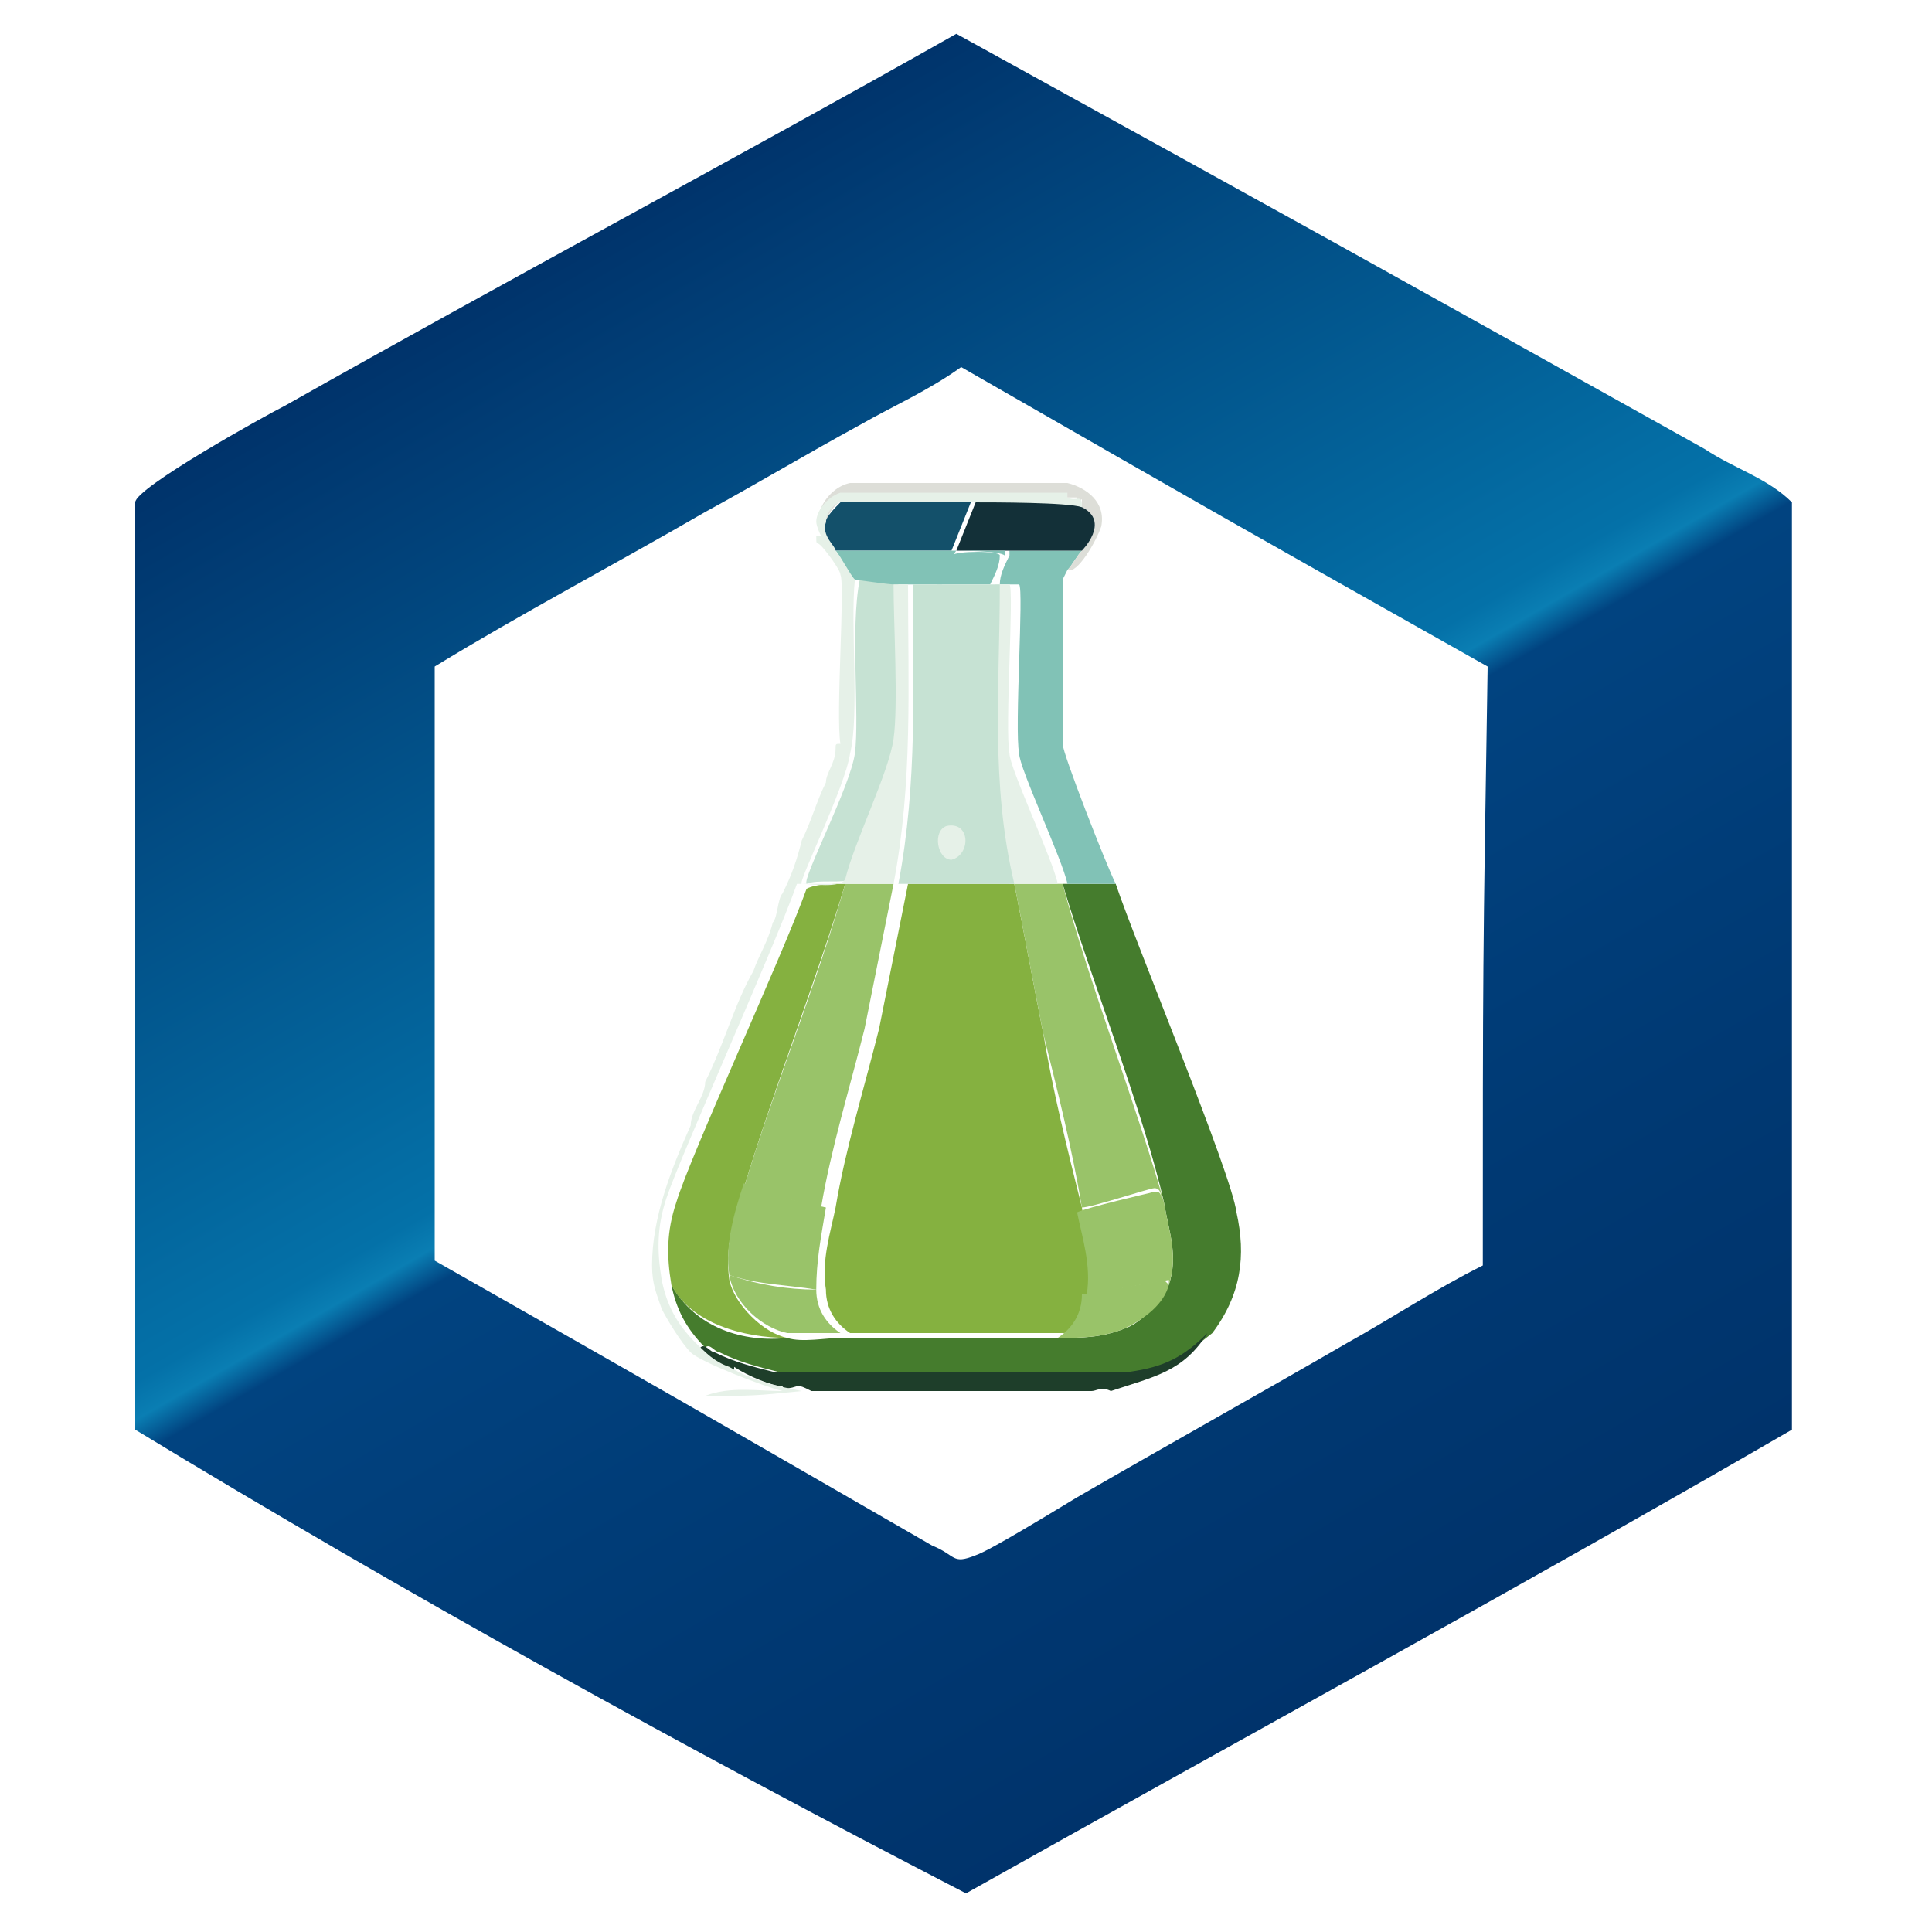 <?xml version="1.0" encoding="utf-8"?>
<!-- Generator: Adobe Illustrator 28.3.0, SVG Export Plug-In . SVG Version: 6.00 Build 0)  -->
<svg version="1.1" id="Layer_1" xmlns="http://www.w3.org/2000/svg" xmlns:xlink="http://www.w3.org/1999/xlink" x="0px" y="0px"
	 viewBox="0 0 40 40" style="enable-background:new 0 0 40 40;" xml:space="preserve">
<style type="text/css">
	.st0{fill:url(#SVGID_1_);}
	.st1{display:none;}
	.st2{display:inline;fill:#DDDED8;}
	.st3{display:inline;fill:#201D1C;}
	.st4{fill:#457C2D;}
	.st5{fill:#1E3E2A;}
	.st6{fill:#85B140;}
	.st7{fill:#99C369;}
	.st8{fill:#81C2B6;}
	.st9{fill:#DDDED8;}
	.st10{fill:#C6E2D3;}
	.st11{fill:#13506A;}
	.st12{fill:#133038;}
	.st13{fill:#E6F1E8;}
</style>
<linearGradient id="SVGID_1_" gradientUnits="userSpaceOnUse" x1="11.379" y1="5.28" x2="28.319" y2="34.622">
	<stop  offset="0" style="stop-color:#00336B"/>
	<stop  offset="0.47" style="stop-color:#0471A8"/>
	<stop  offset="0.49" style="stop-color:#0A7EB3"/>
	<stop  offset="0.51" style="stop-color:#014380"/>
	<stop  offset="0.783" style="stop-color:#003973"/>
	<stop  offset="1" style="stop-color:#00336B"/>
</linearGradient>
<path class="st0" d="M35.3,9.3C27.6,5,27.6,5,19.8,0.7c-4.6,2.6-9.3,5.1-13.9,7.7c-0.4,0.2-3.1,1.7-3.1,2c0,9.6,0,9.6,0,19.2
	c5.6,3.4,11.4,6.6,17.2,9.6c5.7-3.2,11.4-6.3,17.1-9.6c0-9.6,0-9.6,0-19.2C36.6,9.9,35.9,9.7,35.3,9.3z M30.7,26.2
	c-1,0.5-1.9,1.1-2.8,1.6c-1.9,1.1-3.7,2.1-5.6,3.2c-0.5,0.3-1.8,1.1-2.1,1.2c-0.5,0.2-0.4,0-0.9-0.2C14.1,29,14.1,29,9,26.1
	C9,20,9,20,9,13.8c1.8-1.1,3.7-2.1,5.6-3.2c1.1-0.6,2.1-1.2,3.2-1.8c0.7-0.4,1.4-0.7,2.1-1.2c5.4,3.1,5.4,3.1,10.9,6.2
	C30.7,20,30.7,20,30.7,26.2z"/>
<g>
	<g id="Background_00000136393201430782774750000015748770066832664459_" class="st1">
		<path class="st2" d="M33,6.4c0,13.3,0,13.3,0,26.6c-13.3,0-13.3,0-26.6,0c0-13.3,0-13.3,0-26.6C19.7,6.4,19.7,6.4,33,6.4z"/>
		<path class="st3" d="M23,28.8c-0.1,0-0.2,0-0.2,0.1c0.7,0,1.5-0.1,2.1,0.1c-1.3,0-9.6,0.1-10.1,0c0,0-0.1,0-0.1-0.1
			c1-0.1,1-0.1,2-0.1c-0.5-0.1-1-0.2-1.5-0.5c0,0,0,0,0-0.1c0.2,0.2,0.7,0.4,1,0.4c0,0,0,0.1,0.3,0c0.2,0.1,0.2,0.1,0.3,0.1
			c1.9,0,3.9,0,5.8,0C22.6,28.8,22.8,28.7,23,28.8z"/>
	</g>
	<g>
		<g>
			<path class="st4" d="M23.1,18.3c0.4,1.2,2.4,6,2.5,6.8c0.2,0.9,0.1,1.7-0.5,2.5c-0.5,0.4-0.9,0.7-1.6,0.8c-3.7,0-3.7,0-7.4,0
				c-0.4-0.1-0.8-0.2-1.2-0.4c-0.1,0-0.2-0.2-0.3-0.1c-0.4-0.4-0.6-0.8-0.7-1.3c0.5,0.9,1.5,1.2,2.4,1.1c0.3,0.1,0.8,0,1.1,0
				c1.2,0,3.3,0,4.5,0c0.5,0,0.9,0,1.4-0.2c0.3-0.1,0.7-0.5,0.9-0.9c0.2-0.6,0-1.1-0.1-1.7c-0.4-1.8-1.5-4.6-2.1-6.6
				C22.6,18.3,22.6,18.3,23.1,18.3z"/>
			<path class="st5" d="M23,28.8c-0.2-0.1-0.3,0-0.4,0c-1.9,0-3.9,0-5.8,0c-0.2-0.1-0.2-0.1-0.3-0.1c-0.3,0.1-0.3,0-0.3,0
				c-0.2,0-0.7-0.2-1-0.4c0,0,0,0,0,0.1c-0.3-0.1-0.5-0.3-0.7-0.5c0.1-0.1,0.2,0.1,0.3,0.1c0.4,0.2,0.8,0.3,1.2,0.4
				c3.7,0,3.7,0,7.4,0c0.7-0.1,1.1-0.3,1.6-0.8C24.5,28.4,23.9,28.5,23,28.8z"/>
			<g>
				<path class="st6" d="M21,18.3c0.2,1,0.4,2.1,0.6,3.1c0.2,1.2,0.5,2.4,0.8,3.6c0.1,0.6,0.2,1.2,0.2,1.7c-0.1,0.4-0.2,0.7-0.5,0.9
					c-1.2,0-3.3,0-4.5,0c-0.3-0.2-0.5-0.5-0.5-0.9c-0.1-0.6,0.1-1.2,0.2-1.7c0.2-1.2,0.6-2.5,0.9-3.7c0.2-1,0.4-2,0.6-3
					C19.4,18.3,20.2,18.3,21,18.3z"/>
				<path class="st6" d="M17.5,18.3c-0.6,2-1.5,4.3-2.1,6.3c-0.2,0.6-0.4,1.2-0.3,1.9c0.1,0.5,0.7,1.1,1.2,1.2c-0.9,0-2-0.3-2.4-1.1
					c-0.1-0.6-0.1-1.1,0.1-1.7c0.3-1,2.2-5.1,2.7-6.5C16.9,18.3,17.2,18.3,17.5,18.3z"/>
				<g>
					<path class="st7" d="M22,18.3c0.5,1.9,1.6,4.8,2.1,6.6c-0.1,0,0-0.3-0.2-0.3c-0.1,0-1.3,0.4-1.5,0.4c-0.2-1.2-0.5-2.4-0.8-3.6
						c-0.2-1-0.4-2.1-0.6-3.1C21.2,18.3,22,18.3,22,18.3C22,18.3,22.1,18.3,22,18.3z"/>
					<path class="st7" d="M24.1,24.9c0.1,0.6,0.3,1.1,0.1,1.7c0-0.1,0-0.1,0-0.1c-0.6,0.1-1.1,0.2-1.7,0.3c0.1-0.6-0.1-1.2-0.2-1.7
						c0.2-0.1,1.5-0.4,1.5-0.4C24.1,24.6,24,24.8,24.1,24.9z"/>
				</g>
				<path class="st7" d="M24.2,26.6c-0.1,0.4-0.5,0.7-0.9,0.9c-0.5,0.2-0.9,0.2-1.4,0.2c0.3-0.2,0.5-0.5,0.5-0.9
					c0.6-0.1,1.2-0.2,1.7-0.3C24.2,26.6,24.2,26.6,24.2,26.6z"/>
				<g>
					<path class="st7" d="M16.9,26.7c0,0.4,0.2,0.7,0.5,0.9c-0.3,0-0.8,0-1.1,0c-0.5-0.1-1.1-0.6-1.2-1.2
						C15.7,26.6,16.3,26.7,16.9,26.7z"/>
					<path class="st7" d="M18.5,18.3c-0.2,1-0.4,2-0.6,3c-0.3,1.2-0.7,2.5-0.9,3.7c-0.8-0.2-0.8-0.2-1.6-0.4c0.6-2,1.5-4.2,2.1-6.3
						C17.8,18.3,18.2,18.3,18.5,18.3z"/>
					<path class="st7" d="M17.1,25c-0.1,0.6-0.2,1.1-0.2,1.7c-0.6-0.1-1.2-0.1-1.8-0.3c-0.1-0.6,0.1-1.3,0.3-1.9
						C16.2,24.8,16.2,24.8,17.1,25z"/>
				</g>
			</g>
		</g>
		<g>
			<path class="st8" d="M22.4,11.4c-0.1,0.1-0.2,0.3-0.3,0.4c0,0-0.1,0.2-0.1,0.2c0,0.2,0,3.2,0,3.4c0,0.2,0.9,2.5,1.1,2.9
				c-0.5,0-0.5,0-1,0c0,0,0,0,0,0c-0.1-0.5-1-2.4-1-2.7c-0.1-0.5,0.1-3.4,0-3.5c0,0-0.3,0-0.3,0c-0.1,0-0.1,0-0.1,0
				c0-0.2,0.1-0.4,0.2-0.6c0,0,0-0.1,0-0.1C21.6,11.4,21.6,11.4,22.4,11.4z"/>
			<path class="st9" d="M22.1,11.8c0.1-0.1,0.2-0.3,0.3-0.4c0,0,0.6-0.6,0-0.9c0-0.3,0-0.1-0.1-0.1c0,0,0-0.1,0-0.1
				c-0.5,0-4.5,0-4.7,0c-0.2,0-0.5,0.3-0.5,0.6c0,0.2,0.1,0.3,0.1,0.3c0,0.1-0.1,0-0.1,0c-0.4-0.4,0-1.1,0.5-1.2c0.2,0,4.3,0,4.5,0
				c0.4,0.1,0.8,0.4,0.7,0.9C22.7,11.2,22.3,11.9,22.1,11.8z"/>
			<path class="st10" d="M18.6,12.1c0,0.9,0.1,2.6,0,3.2c-0.1,0.7-0.8,2.1-1,2.9c-0.1,0.1-0.7,0-0.9,0.1c-0.1-0.1,0.9-2,1-2.7
				c0.1-0.8-0.1-2.6,0.1-3.6C17.8,12,18.5,12.1,18.6,12.1z"/>
			<g>
				<path class="st11" d="M20.1,10.4c-0.2,0.5-0.2,0.5-0.4,1c-1.2,0-1.2,0-2.4,0c-0.1-0.1-0.3-0.2-0.2-0.6c0-0.1,0.2-0.3,0.3-0.4
					C17.6,10.4,19.7,10.4,20.1,10.4z"/>
				<path class="st12" d="M22.4,10.5c0.6,0.3,0,0.9,0,0.9c-0.8,0-0.8,0-1.6,0c-0.5,0-0.5,0-1,0c0.2-0.5,0.2-0.5,0.4-1
					C20.6,10.4,22.1,10.3,22.4,10.5z"/>
			</g>
			<path class="st8" d="M19.8,11.4c0.5,0,0.5,0,1,0c0,0,0,0.1,0,0.1C20.7,11.4,19.8,11.4,19.8,11.4c-0.1,0.1-0.2,0.6-0.3,0.7
				c-0.2,0-0.4,0-0.7,0c-0.1,0-0.2,0-0.3,0c-0.1,0-0.8-0.1-0.8-0.1c-0.1,0-0.3-0.5-0.4-0.6C18.6,11.4,18.6,11.4,19.8,11.4z"/>
			<path class="st8" d="M20.7,11.5c0,0.2-0.1,0.4-0.2,0.6c-0.4,0-0.7,0-1.1,0c0.1-0.1,0.1-0.6,0.3-0.6
				C19.8,11.4,20.7,11.4,20.7,11.5z"/>
			<g>
				<path class="st13" d="M22.4,10.5c-0.3-0.1-1.8-0.1-2.3-0.1c-0.4,0-2.5,0-2.7,0c-0.1,0-0.3,0.2-0.3,0.4c-0.1,0.3,0.2,0.5,0.2,0.6
					c0.1,0.1,0.3,0.5,0.4,0.6c-0.1,0.9,0.1,2.8-0.1,3.6c-0.1,0.7-1.1,2.7-1,2.7c0.2,0,0.8,0.1,0.9-0.1c0.2-0.8,0.9-2.2,1-2.9
					c0.1-0.7,0-2.4,0-3.2c0.1,0,0.2,0,0.3,0c0,2.1,0.1,4.1-0.3,6.2c1.2,0,1.2,0,2.4,0c-0.5-2-0.3-4.1-0.3-6.2c0.1,0,0.3,0,0.3,0
					c0.1,0.1-0.1,3,0,3.5c0,0.3,0.9,2.2,1,2.7c0,0-0.9,0-1,0c-0.8,0-1.6,0-2.5,0c-0.3,0-0.7,0-1,0c-0.3,0-0.6,0-0.9,0
					c-0.5,1.4-2.4,5.6-2.7,6.5c-0.2,0.6-0.2,1.1-0.1,1.7c0.1,0.5,0.3,0.9,0.7,1.3c0.2,0.2,0.4,0.4,0.7,0.5c0.5,0.3,1,0.4,1.5,0.5
					c-1,0.1-1,0.1-2,0.1c0.5-0.2,1.1-0.1,1.6-0.1c-0.4-0.1-1.7-0.6-1.9-0.8c-0.2-0.2-0.5-0.7-0.6-0.9c-0.1-0.3-0.2-0.5-0.2-0.9
					c0-1,0.4-2,0.8-2.9c0-0.3,0.3-0.6,0.3-0.9c0.4-0.8,0.6-1.6,1-2.3c0.1-0.3,0.3-0.6,0.4-1c0.1-0.1,0.1-0.5,0.2-0.6
					c0.2-0.4,0.3-0.7,0.4-1.1c0.2-0.4,0.3-0.8,0.5-1.2c0-0.2,0.2-0.4,0.2-0.7c0-0.1,0-0.1,0.1-0.1c-0.1-0.6,0.1-3.3,0-3.5
					c0-0.1-0.3-0.5-0.4-0.6c-0.1-0.1-0.1,0-0.1-0.2c0,0,0.1,0,0.1,0c0,0-0.1-0.2-0.1-0.3c0-0.2,0.2-0.5,0.5-0.6c0.2,0,4.2,0,4.7,0
					c0,0,0,0.1,0,0.1C22.3,10.4,22.4,10.2,22.4,10.5z"/>
				<g>
					<path class="st10" d="M20.6,12.1c0,0,0,0,0.1,0c0,2.1-0.2,4.1,0.3,6.2c-1.2,0-1.2,0-2.4,0c0.4-2.1,0.3-4.1,0.3-6.2
						c0.2,0,0.4,0,0.7,0C19.9,12.1,20.2,12.1,20.6,12.1z"/>
					<path class="st13" d="M19.6,17.1c0.5-0.1,0.5,0.6,0.1,0.7C19.4,17.8,19.3,17.2,19.6,17.1z"/>
				</g>
			</g>
		</g>
	</g>
</g>
</svg>
